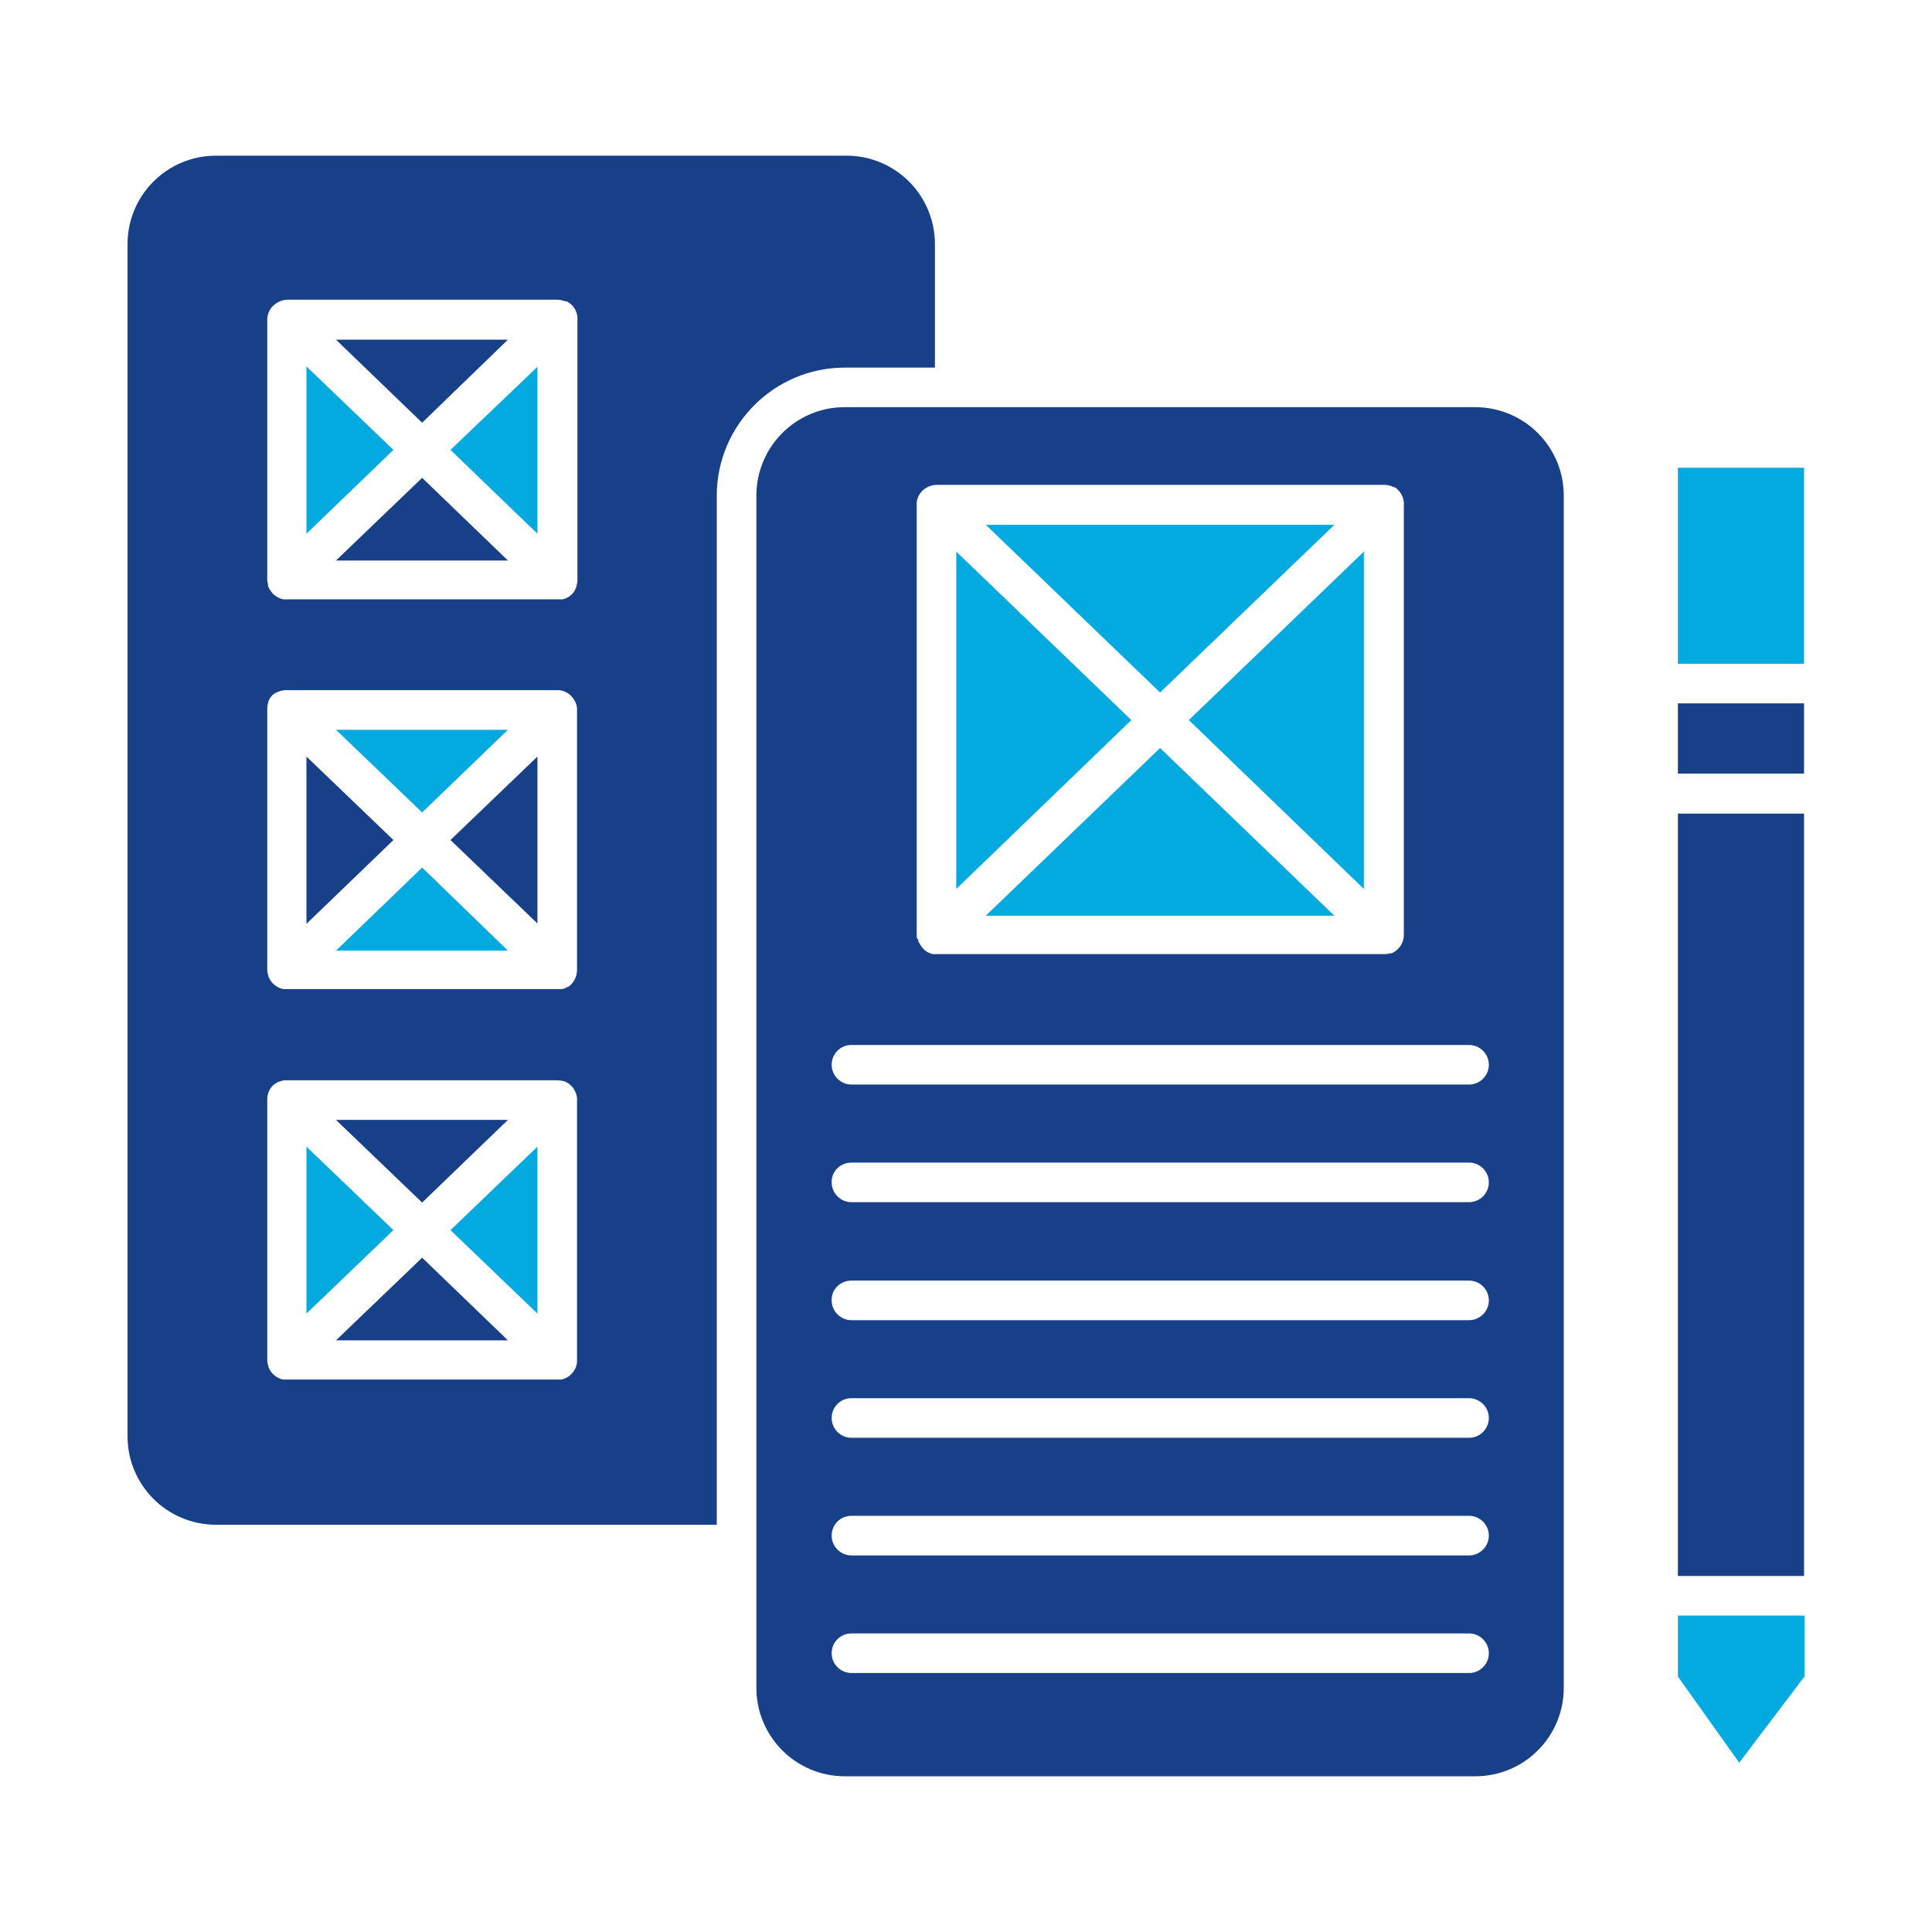 <svg xmlns="http://www.w3.org/2000/svg" xmlns:xlink="http://www.w3.org/1999/xlink" width="500" zoomAndPan="magnify" viewBox="0 0 375 375" height="500" preserveAspectRatio="xMidYMid meet" version="1.0"><defs><g/><clipPath id="0e4c0857c2"><path d="M 325 90 L 350.254 90 L 350.254 129 L 325 129 Z M 325 90 " clip-rule="nonzero"/></clipPath><clipPath id="d536e29ece"><path d="M 325 136 L 350.254 136 L 350.254 151 L 325 151 Z M 325 136 " clip-rule="nonzero"/></clipPath><clipPath id="0475c0dcb7"><path d="M 325 157 L 350.254 157 L 350.254 306 L 325 306 Z M 325 157 " clip-rule="nonzero"/></clipPath><clipPath id="a70552ad6d"><path d="M 325 313 L 350.254 313 L 350.254 343 L 325 343 Z M 325 313 " clip-rule="nonzero"/></clipPath><clipPath id="4f3ec18015"><path d="M 24.754 30.043 L 182 30.043 L 182 296 L 24.754 296 Z M 24.754 30.043 " clip-rule="nonzero"/></clipPath></defs><rect x="-37.5" width="450" fill="#ffffff" y="-37.5" height="450" fill-opacity="1"/><rect x="-37.5" width="450" fill="#ffffff" y="-37.5" height="450" fill-opacity="1"/><path fill="#03aadf" d="M 264.727 107.066 L 230.746 139.766 L 264.727 172.539 Z M 264.727 107.066 " fill-opacity="1" fill-rule="evenodd"/><g clip-path="url(#0e4c0857c2)"><path fill="#03aadf" d="M 325.68 90.789 L 350.164 90.789 L 350.164 128.84 L 325.68 128.84 Z M 325.68 90.789 " fill-opacity="1" fill-rule="evenodd"/></g><g clip-path="url(#d536e29ece)"><path fill="#174089" d="M 325.68 136.523 L 350.164 136.523 L 350.164 150.16 L 325.68 150.16 Z M 325.68 136.523 " fill-opacity="1" fill-rule="evenodd"/></g><g clip-path="url(#0475c0dcb7)"><path fill="#174089" d="M 325.68 157.922 L 350.164 157.922 L 350.164 305.898 L 325.68 305.898 Z M 325.68 157.922 " fill-opacity="1" fill-rule="evenodd"/></g><g clip-path="url(#a70552ad6d)"><path fill="#03aadf" d="M 325.68 313.582 L 325.68 325.414 L 337.582 342.141 L 350.242 325.414 L 350.242 313.582 Z M 325.68 313.582 " fill-opacity="1" fill-rule="evenodd"/></g><path fill="#03aadf" d="M 225.168 145.188 L 191.34 177.738 L 259 177.738 Z M 225.168 145.188 " fill-opacity="1" fill-rule="evenodd"/><path fill="#03aadf" d="M 191.34 101.867 L 225.168 134.414 L 259 101.867 Z M 191.34 101.867 " fill-opacity="1" fill-rule="evenodd"/><path fill="#03aadf" d="M 185.613 107.066 L 185.613 172.539 L 219.594 139.766 Z M 185.613 107.066 " fill-opacity="1" fill-rule="evenodd"/><path fill="#174089" d="M 146.812 96.215 L 146.812 327.598 C 146.812 337.09 154.496 344.777 163.988 344.777 L 286.348 344.777 C 295.844 344.777 303.527 337.09 303.527 327.598 L 303.527 96.215 C 303.527 86.723 295.844 79.035 286.348 79.035 L 163.914 79.035 C 154.496 79.035 146.812 86.723 146.812 96.215 Z M 270.602 184.895 Z M 269.922 185.195 Z M 269.773 185.273 Z M 177.93 181.582 L 177.93 98.098 C 177.852 97.121 178.23 96.062 178.984 95.312 C 179.812 94.48 180.867 94.105 181.922 94.105 L 268.645 94.105 C 269.32 94.105 269.922 94.258 270.527 94.559 L 270.676 94.559 C 270.977 94.707 271.203 94.934 271.43 95.16 C 272.184 95.988 272.562 97.043 272.484 98.023 L 272.484 181.43 C 272.484 182.785 271.809 183.992 270.754 184.668 L 270.676 184.746 C 270.449 184.895 270.227 184.973 270 185.047 L 269.773 185.047 C 269.473 185.121 269.172 185.195 268.867 185.195 L 181.094 185.195 C 180.34 185.047 179.66 184.668 179.133 184.066 C 178.758 183.613 178.457 183.164 178.23 182.637 L 178.23 182.332 C 177.93 182.258 177.93 181.883 177.93 181.582 Z M 165.27 202.828 L 285.145 202.828 C 287.254 202.828 288.984 204.559 288.984 206.672 C 288.984 208.781 287.254 210.512 285.145 210.512 L 165.27 210.512 C 163.16 210.512 161.426 208.781 161.426 206.672 C 161.426 204.559 163.086 202.828 165.27 202.828 Z M 165.27 225.656 L 285.145 225.656 C 287.254 225.656 288.984 227.391 288.984 229.5 C 288.984 231.609 287.254 233.344 285.145 233.344 L 165.27 233.344 C 163.16 233.344 161.426 231.609 161.426 229.5 C 161.352 227.391 163.086 225.656 165.27 225.656 Z M 165.27 248.562 L 285.145 248.562 C 287.254 248.562 288.984 250.293 288.984 252.402 C 288.984 254.516 287.254 256.246 285.145 256.246 L 165.27 256.246 C 163.16 256.246 161.426 254.516 161.426 252.402 C 161.352 250.293 163.086 248.562 165.27 248.562 Z M 165.27 271.391 L 285.145 271.391 C 287.254 271.391 288.984 273.125 288.984 275.234 C 288.984 277.344 287.254 279.074 285.145 279.074 L 165.27 279.074 C 163.16 279.074 161.426 277.344 161.426 275.234 C 161.426 273.125 163.086 271.391 165.27 271.391 Z M 165.27 294.219 L 285.145 294.219 C 287.254 294.219 288.984 295.953 288.984 298.062 C 288.984 300.172 287.254 301.906 285.145 301.906 L 165.27 301.906 C 163.16 301.906 161.426 300.172 161.426 298.062 C 161.426 295.953 163.086 294.219 165.27 294.219 Z M 165.27 317.051 L 285.145 317.051 C 287.254 317.051 288.984 318.781 288.984 320.891 C 288.984 323.004 287.254 324.734 285.145 324.734 L 165.27 324.734 C 163.16 324.734 161.426 323.004 161.426 320.891 C 161.426 318.781 163.086 317.051 165.27 317.051 Z M 165.27 317.051 " fill-opacity="1" fill-rule="evenodd"/><path fill="#03aadf" d="M 104.316 71.199 L 87.438 87.324 L 104.316 103.598 Z M 104.316 71.199 " fill-opacity="1" fill-rule="evenodd"/><path fill="#174089" d="M 104.316 146.848 L 87.438 163.047 L 104.316 179.246 Z M 104.316 146.848 " fill-opacity="1" fill-rule="evenodd"/><path fill="#03aadf" d="M 104.316 222.566 L 87.438 238.766 L 104.316 254.965 Z M 104.316 222.566 " fill-opacity="1" fill-rule="evenodd"/><path fill="#174089" d="M 81.938 244.117 L 65.211 260.164 L 98.59 260.164 Z M 81.938 244.117 " fill-opacity="1" fill-rule="evenodd"/><path fill="#174089" d="M 98.59 217.367 L 65.211 217.367 L 81.938 233.418 Z M 98.59 217.367 " fill-opacity="1" fill-rule="evenodd"/><path fill="#03aadf" d="M 81.938 168.395 L 65.211 184.52 L 98.59 184.52 Z M 81.938 168.395 " fill-opacity="1" fill-rule="evenodd"/><path fill="#03aadf" d="M 98.59 141.648 L 65.211 141.648 L 81.938 157.695 Z M 98.59 141.648 " fill-opacity="1" fill-rule="evenodd"/><path fill="#174089" d="M 81.938 92.75 L 65.211 108.797 L 98.59 108.797 Z M 81.938 92.75 " fill-opacity="1" fill-rule="evenodd"/><path fill="#174089" d="M 65.211 65.926 L 81.938 82.051 L 98.59 65.926 Z M 65.211 65.926 " fill-opacity="1" fill-rule="evenodd"/><path fill="#03aadf" d="M 59.484 71.125 L 59.484 103.598 L 76.363 87.324 Z M 59.484 71.125 " fill-opacity="1" fill-rule="evenodd"/><path fill="#174089" d="M 59.484 146.848 L 59.484 179.32 L 76.363 163.047 Z M 59.484 146.848 " fill-opacity="1" fill-rule="evenodd"/><path fill="#03aadf" d="M 59.484 222.566 L 59.484 254.965 L 76.363 238.766 Z M 59.484 222.566 " fill-opacity="1" fill-rule="evenodd"/><g clip-path="url(#4f3ec18015)"><path fill="#174089" d="M 110.043 115.957 Z M 52.629 59.75 Z M 52.629 59.672 Z M 112 113.242 C 111.852 114.449 111.172 115.43 110.191 115.957 L 110.117 115.957 L 110.043 116.031 C 109.816 116.105 109.664 116.258 109.441 116.258 C 109.363 116.258 109.289 116.332 109.215 116.332 L 54.965 116.332 C 54.211 116.18 53.535 115.805 52.93 115.203 C 52.555 114.75 52.254 114.297 52.027 113.77 L 52.027 113.469 C 51.953 113.168 51.875 112.867 51.875 112.488 L 51.875 62.082 C 51.875 61.18 52.18 60.352 52.707 59.672 L 53.008 59.371 C 53.836 58.543 54.891 58.168 55.945 58.168 L 108.16 58.168 C 108.688 58.168 109.215 58.316 109.664 58.469 L 109.969 58.469 C 110.344 58.695 110.719 58.918 111.023 59.223 C 111.777 60.051 112.152 61.027 112.078 62.082 L 112.078 112.262 C 112.078 112.488 112.078 112.715 112.078 112.867 Z M 24.754 47.391 L 24.754 278.773 C 24.754 288.27 32.438 295.953 41.93 295.953 L 139.125 295.953 L 139.125 96.215 C 139.125 82.504 150.277 71.352 163.988 71.352 L 181.469 71.352 L 181.469 47.391 C 181.469 37.898 173.785 30.215 164.289 30.215 L 41.93 30.215 C 32.438 30.215 24.754 37.898 24.754 47.391 Z M 112 188.891 Z M 110.043 191.676 Z M 109.516 191.977 Z M 108.762 192.129 Z M 55.945 133.961 L 107.934 133.961 C 108.988 133.887 110.117 134.266 110.945 135.168 C 111.699 135.996 112.078 136.977 112 138.031 L 112 188.211 C 112 188.438 112 188.664 111.926 188.965 L 111.926 189.039 C 111.699 190.094 111.098 191.074 110.191 191.602 L 109.969 191.602 L 109.891 191.676 L 109.816 191.75 C 109.664 191.828 109.516 191.902 109.363 191.902 L 109.289 191.902 L 109.137 191.977 L 108.008 191.977 L 108.16 191.977 L 54.965 191.977 C 54.211 191.828 53.535 191.449 52.93 190.848 C 52.555 190.473 52.328 190.02 52.102 189.566 L 52.102 189.418 C 51.953 189.039 51.875 188.586 51.875 188.137 L 51.875 137.578 C 51.875 137.129 51.953 136.602 52.102 136.223 L 52.102 136.148 C 52.254 135.695 52.555 135.242 52.93 134.867 C 53.684 134.266 54.816 133.887 55.945 133.961 Z M 51.953 265.289 Z M 52.629 211.117 Z M 52.629 211.039 Z M 55.719 209.684 L 108.16 209.684 C 108.535 209.684 108.988 209.758 109.363 209.836 L 109.441 209.836 C 110.043 210.062 110.496 210.363 110.945 210.812 C 111.699 211.645 112.078 212.699 112 213.676 L 112 263.855 C 112.078 264.836 111.699 265.891 110.945 266.645 C 110.418 267.246 109.664 267.625 108.988 267.773 L 54.965 267.773 C 54.211 267.625 53.535 267.246 52.93 266.645 C 52.555 266.27 52.328 265.816 52.102 265.363 L 52.102 265.137 C 51.953 264.762 51.875 264.383 51.875 263.934 L 51.875 213.375 C 51.875 212.473 52.18 211.645 52.707 210.965 L 52.781 210.891 L 52.855 210.812 L 52.93 210.738 L 53.008 210.664 C 53.684 210.062 54.738 209.609 55.719 209.684 Z M 55.719 209.684 " fill-opacity="1" fill-rule="evenodd"/></g><g fill="#174089" fill-opacity="1"><g transform="translate(336.631, 245.501)"><g><path d="M 0.859 0.031 C 0.734 0.031 0.633 0 0.562 -0.062 C 0.5 -0.133 0.469 -0.227 0.469 -0.344 C 0.469 -0.457 0.5 -0.547 0.562 -0.609 C 0.633 -0.68 0.734 -0.719 0.859 -0.719 C 0.984 -0.719 1.082 -0.68 1.156 -0.609 C 1.227 -0.547 1.266 -0.457 1.266 -0.344 C 1.266 -0.227 1.227 -0.133 1.156 -0.062 C 1.082 0 0.984 0.031 0.859 0.031 Z M 0.859 0.031 "/></g></g></g></svg>